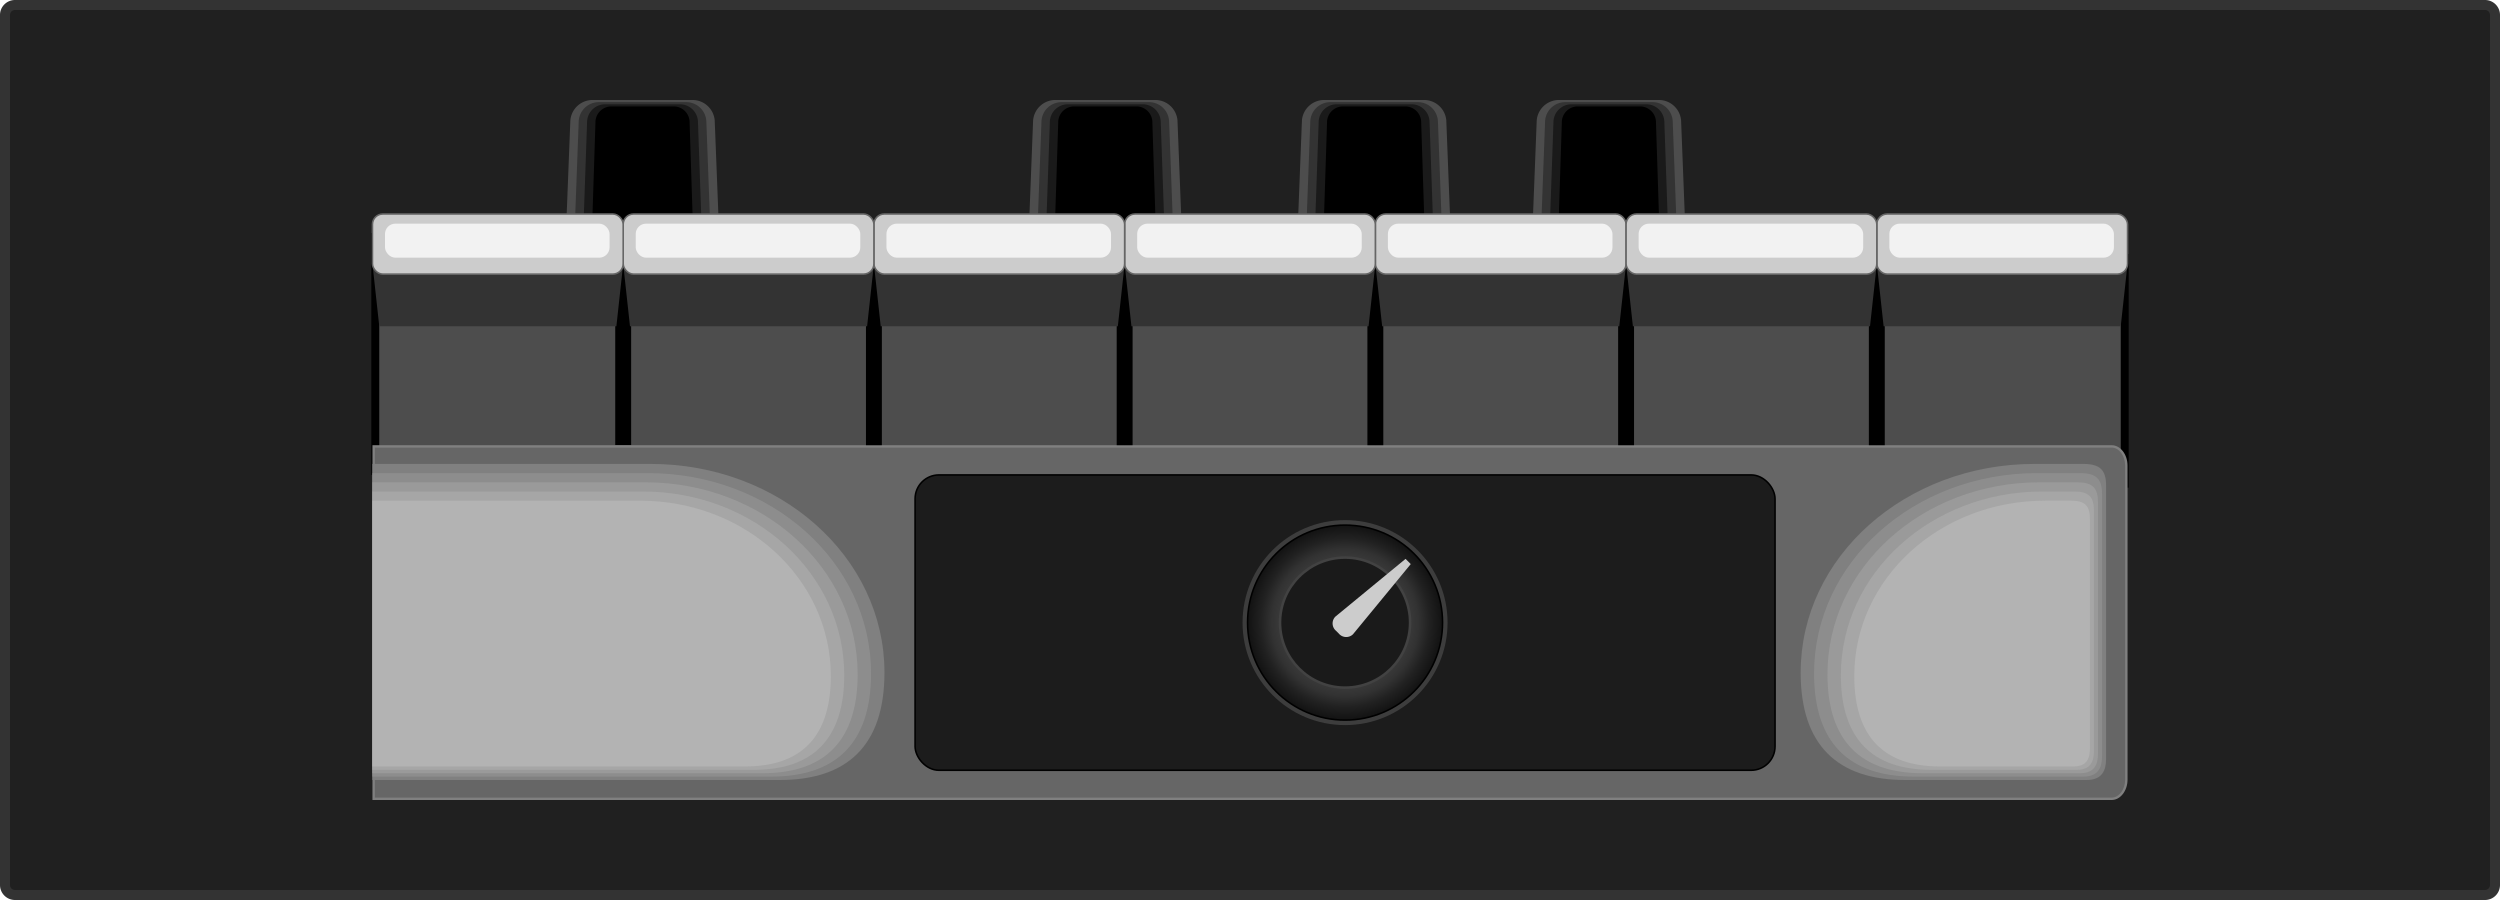 <svg xmlns="http://www.w3.org/2000/svg" xmlns:xlink="http://www.w3.org/1999/xlink" viewBox="0 0 500 180"><defs><radialGradient id="a" cx="268.226" cy="131.743" r="20.042" gradientTransform="translate(8.036 -3.662) scale(0.973 0.973)" gradientUnits="userSpaceOnUse"><stop offset="0" stop-color="#737373"/><stop offset="0.38" stop-color="#505050"/><stop offset="0.753" stop-color="#323232"/><stop offset="0.866" stop-color="#212121"/><stop offset="1" stop-color="#121212"/></radialGradient></defs><title>front-r</title><rect x="1" y="1" width="498" height="178" rx="2" ry="2" fill="#202020"/><path d="M497,2a1.001,1.001,0,0,1,1,1V177a1.001,1.001,0,0,1-1,1H3a1.001,1.001,0,0,1-1-1V3A1.001,1.001,0,0,1,3,2H497m0-2H3A3,3,0,0,0,0,3V177a3,3,0,0,0,3,3H497a3,3,0,0,0,3-3V3a3,3,0,0,0-3-3Z" fill="#333"/><path d="M139.527,59.521H117.483A4.426,4.426,0,0,1,112.856,55.141l1.213-31.063A4.461,4.461,0,0,1,118.696,20H138.314a4.461,4.461,0,0,1,4.627,4.078L144.155,55.141A4.426,4.426,0,0,1,139.527,59.521Z" fill="#4d4d4d"/><path d="M119.834,20.43h17.343a4.023,4.023,0,0,1,4.091,3.794l1.073,28.898a4.009,4.009,0,0,1-4.091,4.074H118.761a4.009,4.009,0,0,1-4.091-4.074l1.073-28.898A4.023,4.023,0,0,1,119.834,20.43Z" fill="#333"/><path d="M120.971,20.86h15.069a3.595,3.595,0,0,1,3.554,3.51l.932,26.732a3.602,3.602,0,0,1-3.554,3.769H120.039a3.602,3.602,0,0,1-3.554-3.769l.932-26.732A3.595,3.595,0,0,1,120.971,20.86Z" fill="#1a1a1a"/><path d="M135.694,52.546H121.317a3.208,3.208,0,0,1-3.018-3.464l.791-24.567a3.181,3.181,0,0,1,3.018-3.225h12.794a3.181,3.181,0,0,1,3.018,3.225l.791,24.567A3.208,3.208,0,0,1,135.694,52.546Z"/><line x1="424.147" y1="50.797" x2="424.147" y2="97.533" fill="none" stroke="#000" stroke-miterlimit="10" stroke-width="3.182"/><line x1="75.853" y1="46.601" x2="75.853" y2="94.985" fill="none" stroke="#000" stroke-miterlimit="10" stroke-width="3.182"/><rect x="124.637" y="52.99" width="50.145" height="42.176" fill="#4d4d4d"/><rect x="75.853" y="52.99" width="48.784" height="42.176" fill="#4d4d4d"/><line x1="124.637" y1="46.601" x2="124.637" y2="89.041" fill="none" stroke="#000" stroke-miterlimit="10" stroke-width="3.182"/><path d="M232.082,59.521H210.038A4.426,4.426,0,0,1,205.41,55.141l1.213-31.063A4.461,4.461,0,0,1,211.251,20h19.618a4.461,4.461,0,0,1,4.627,4.078L236.709,55.141A4.426,4.426,0,0,1,232.082,59.521Z" fill="#4d4d4d"/><path d="M212.388,20.43h17.343a4.023,4.023,0,0,1,4.091,3.794l1.072,28.898a4.009,4.009,0,0,1-4.091,4.074H211.315a4.009,4.009,0,0,1-4.091-4.074L208.297,24.224A4.023,4.023,0,0,1,212.388,20.43Z" fill="#333"/><path d="M213.525,20.86H228.594a3.595,3.595,0,0,1,3.554,3.51l.932,26.732a3.602,3.602,0,0,1-3.554,3.769H212.593a3.602,3.602,0,0,1-3.554-3.769l.932-26.732A3.595,3.595,0,0,1,213.525,20.86Z" fill="#1a1a1a"/><path d="M228.248,52.546H213.871a3.208,3.208,0,0,1-3.018-3.464l.791-24.567a3.181,3.181,0,0,1,3.018-3.225h12.794a3.181,3.181,0,0,1,3.018,3.225l.791,24.567A3.208,3.208,0,0,1,228.248,52.546Z"/><path d="M285.845,59.521H263.801a4.426,4.426,0,0,1-4.627-4.38l1.213-31.063A4.461,4.461,0,0,1,265.014,20h19.618a4.461,4.461,0,0,1,4.627,4.078L290.472,55.141A4.426,4.426,0,0,1,285.845,59.521Z" fill="#4d4d4d"/><path d="M266.151,20.43h17.343a4.023,4.023,0,0,1,4.091,3.794l1.072,28.898a4.009,4.009,0,0,1-4.091,4.074H265.079a4.009,4.009,0,0,1-4.091-4.074l1.073-28.898A4.023,4.023,0,0,1,266.151,20.43Z" fill="#333"/><path d="M267.288,20.86h15.069a3.595,3.595,0,0,1,3.554,3.51l.932,26.732a3.602,3.602,0,0,1-3.554,3.769H266.357a3.602,3.602,0,0,1-3.554-3.769l.932-26.732A3.595,3.595,0,0,1,267.288,20.86Z" fill="#1a1a1a"/><path d="M282.011,52.546H267.634a3.208,3.208,0,0,1-3.018-3.464l.791-24.567a3.181,3.181,0,0,1,3.018-3.225h12.794a3.181,3.181,0,0,1,3.018,3.225l.791,24.567A3.208,3.208,0,0,1,282.011,52.546Z"/><path d="M332.803,59.521H310.758a4.426,4.426,0,0,1-4.627-4.38l1.213-31.063A4.461,4.461,0,0,1,311.972,20h19.618a4.461,4.461,0,0,1,4.627,4.078L337.43,55.141A4.426,4.426,0,0,1,332.803,59.521Z" fill="#4d4d4d"/><path d="M313.109,20.43h17.343a4.023,4.023,0,0,1,4.091,3.794l1.073,28.898a4.009,4.009,0,0,1-4.091,4.074H312.036a4.009,4.009,0,0,1-4.091-4.074l1.073-28.898A4.023,4.023,0,0,1,313.109,20.43Z" fill="#333"/><path d="M314.246,20.86h15.069a3.595,3.595,0,0,1,3.554,3.51l.932,26.732a3.602,3.602,0,0,1-3.554,3.769H313.314a3.602,3.602,0,0,1-3.554-3.769l.932-26.732A3.595,3.595,0,0,1,314.246,20.86Z" fill="#1a1a1a"/><path d="M328.969,52.546H314.592a3.208,3.208,0,0,1-3.018-3.464l.791-24.567a3.181,3.181,0,0,1,3.018-3.225h12.794a3.181,3.181,0,0,1,3.018,3.225l.791,24.567A3.208,3.208,0,0,1,328.969,52.546Z"/><rect x="174.782" y="52.99" width="50.145" height="42.176" fill="#4d4d4d"/><rect x="224.927" y="52.99" width="50.145" height="42.176" fill="#4d4d4d"/><rect x="275.073" y="52.99" width="50.145" height="42.176" fill="#4d4d4d"/><rect x="325.218" y="52.99" width="50.145" height="42.176" fill="#4d4d4d"/><rect x="375.363" y="52.99" width="48.784" height="42.176" fill="#4d4d4d"/><path d="M74.731,159.762V89.279H422.332c1.62,0,2.938,1.725,2.938,3.845v62.793c0,2.12-1.318,3.845-2.938,3.845Z" fill="#666"/><path d="M422.332,89.518c1.488,0,2.699,1.618,2.699,3.606v62.792c0,1.988-1.211,3.606-2.699,3.606H74.97V89.518h347.362m0-.477H74.492V160H422.332c1.747,0,3.176-1.837,3.176-4.083V93.124c0-2.246-1.429-4.083-3.176-4.083Z" fill="gray"/><path d="M360.133,134.515c0,14.584,7.435,21.484,20.932,21.484h36.232c3.151,0,3.92-1.926,3.92-4.24V97.143c0-3.135-1.191-4.359-4.594-4.359h-9.703C381.08,92.784,360.133,111.358,360.133,134.515Z" fill="gray"/><path d="M407.435,94.623c-24.643,0-44.621,17.834-44.621,40.069,0,14.003,7.09,20.628,19.963,20.628H416.669c3.006,0,3.739-1.849,3.739-4.071V98.809c0-3.01-1.136-4.185-4.381-4.185Z" fill="#8d8d8d"/><path d="M407.949,96.462c-23.447,0-42.454,17.094-42.454,38.406,0,13.422,6.746,19.772,18.994,19.772H416.041c2.86,0,3.557-1.773,3.557-3.902V100.474c0-2.885-1.081-4.012-4.168-4.012Z" fill="#9a9a9a"/><path d="M408.463,98.302c-22.25,0-40.288,16.355-40.288,36.744,0,12.841,6.402,18.916,18.024,18.916h29.213c2.714,0,3.376-1.696,3.376-3.733V102.14c0-2.76-1.026-3.838-3.956-3.838Z" fill="#a6a6a6"/><path d="M370.857,135.222c0,12.26,6.058,18.061,17.055,18.061h26.874c2.568,0,3.194-1.619,3.194-3.564V103.805c0-2.636-.97-3.665-3.743-3.665h-5.258C387.924,100.141,370.857,115.755,370.857,135.222Z" fill="#b3b3b3"/><path d="M176.892,134.515c0,14.584-7.435,21.484-20.932,21.484H74.492V92.784h55.612C155.944,92.784,176.892,111.358,176.892,134.515Z" fill="gray"/><path d="M174.211,134.692c0,14.003-7.09,20.628-19.963,20.628H74.492V94.623h55.098C154.233,94.623,174.211,112.457,174.211,134.692Z" fill="#8d8d8d"/><path d="M171.53,134.869c0,13.422-6.746,19.772-18.994,19.772h-78.044V96.462h54.583C152.522,96.462,171.53,113.557,171.53,134.869Z" fill="#9a9a9a"/><path d="M168.849,135.046c0,12.841-6.402,18.916-18.024,18.916H74.492V98.302h54.069C150.811,98.302,168.849,114.656,168.849,135.046Z" fill="#a6a6a6"/><path d="M166.168,135.222c0,12.26-6.058,18.061-17.055,18.061H74.492V100.141h53.554C149.1,100.141,166.168,115.755,166.168,135.222Z" fill="#b3b3b3"/><line x1="174.782" y1="50.797" x2="174.782" y2="89.041" fill="none" stroke="#000" stroke-miterlimit="10" stroke-width="3.182"/><line x1="224.927" y1="50.797" x2="224.927" y2="89.041" fill="none" stroke="#000" stroke-miterlimit="10" stroke-width="3.182"/><line x1="275.073" y1="50.797" x2="275.073" y2="89.041" fill="none" stroke="#000" stroke-miterlimit="10" stroke-width="3.182"/><line x1="325.218" y1="50.797" x2="325.218" y2="89.041" fill="none" stroke="#000" stroke-miterlimit="10" stroke-width="3.182"/><line x1="375.363" y1="50.797" x2="375.363" y2="89.041" fill="none" stroke="#000" stroke-miterlimit="10" stroke-width="3.182"/><polygon points="174.782 52.784 124.637 52.784 125.998 65.259 173.421 65.259 174.782 52.784" fill="#333"/><polygon points="224.927 52.784 174.782 52.784 176.144 65.259 223.566 65.259 224.927 52.784" fill="#333"/><polygon points="275.073 52.784 224.927 52.784 226.289 65.259 273.711 65.259 275.073 52.784" fill="#333"/><polygon points="325.218 52.784 275.073 52.784 276.434 65.259 323.856 65.259 325.218 52.784" fill="#333"/><polygon points="375.363 52.784 325.218 52.784 326.579 65.259 374.002 65.259 375.363 52.784" fill="#333"/><polygon points="425.508 52.784 375.363 52.784 376.724 65.259 424.147 65.259 425.508 52.784" fill="#333"/><polygon points="124.637 52.784 74.492 52.784 75.853 65.259 123.276 65.259 124.637 52.784" fill="#333"/><rect x="375.363" y="42.801" width="50.145" height="12.024" rx="2.068" ry="2.068" fill="#ccc" stroke="#666" stroke-miterlimit="10" stroke-width="0.318"/><rect x="377.869" y="44.73" width="44.916" height="6.805" rx="2.068" ry="2.068" fill="#f2f2f2"/><rect x="275.073" y="42.801" width="50.145" height="12.024" rx="2.068" ry="2.068" fill="#ccc" stroke="#666" stroke-miterlimit="10" stroke-width="0.318"/><rect x="277.579" y="44.73" width="44.916" height="6.805" rx="2.068" ry="2.068" fill="#f2f2f2"/><rect x="224.927" y="42.801" width="50.145" height="12.024" rx="2.068" ry="2.068" fill="#ccc" stroke="#666" stroke-miterlimit="10" stroke-width="0.318"/><rect x="227.434" y="44.73" width="44.916" height="6.805" rx="2.068" ry="2.068" fill="#f2f2f2"/><rect x="174.782" y="42.801" width="50.145" height="12.024" rx="2.068" ry="2.068" fill="#ccc" stroke="#666" stroke-miterlimit="10" stroke-width="0.318"/><rect x="177.289" y="44.73" width="44.916" height="6.805" rx="2.068" ry="2.068" fill="#f2f2f2"/><rect x="124.637" y="42.801" width="50.145" height="12.024" rx="2.068" ry="2.068" fill="#ccc" stroke="#666" stroke-miterlimit="10" stroke-width="0.318"/><rect x="127.144" y="44.73" width="44.916" height="6.805" rx="2.068" ry="2.068" fill="#f2f2f2"/><rect x="74.492" y="42.801" width="50.145" height="12.024" rx="2.068" ry="2.068" fill="#ccc" stroke="#666" stroke-miterlimit="10" stroke-width="0.318"/><rect x="76.999" y="44.73" width="44.916" height="6.805" rx="2.068" ry="2.068" fill="#f2f2f2"/><rect x="325.218" y="42.801" width="50.145" height="12.024" rx="2.068" ry="2.068" fill="#ccc" stroke="#666" stroke-miterlimit="10" stroke-width="0.318"/><rect x="327.724" y="44.73" width="44.916" height="6.805" rx="2.068" ry="2.068" fill="#f2f2f2"/><rect x="183.017" y="94.985" width="171.991" height="59.071" rx="4.773" ry="4.773" fill="#1c1c1c" stroke="#000" stroke-miterlimit="10" stroke-width="0.318"/><circle cx="269.012" cy="124.52" r="20.5" fill="#3d3d3d"/><circle cx="269.012" cy="124.52" r="19.5" stroke="#000" stroke-miterlimit="10" stroke-width="0.318" fill="url(#a)"/><circle cx="269.012" cy="124.52" r="13" fill="#1a1a1a" stroke="#424242" stroke-miterlimit="10" stroke-width="0.5"/><path d="M281.109,111.776l-14.03,11.545a1.933,1.933,0,0,0,.136,2.846l.543.543a1.933,1.933,0,0,0,2.846.136L282.15,112.817Z" fill="#ccc"/></svg>